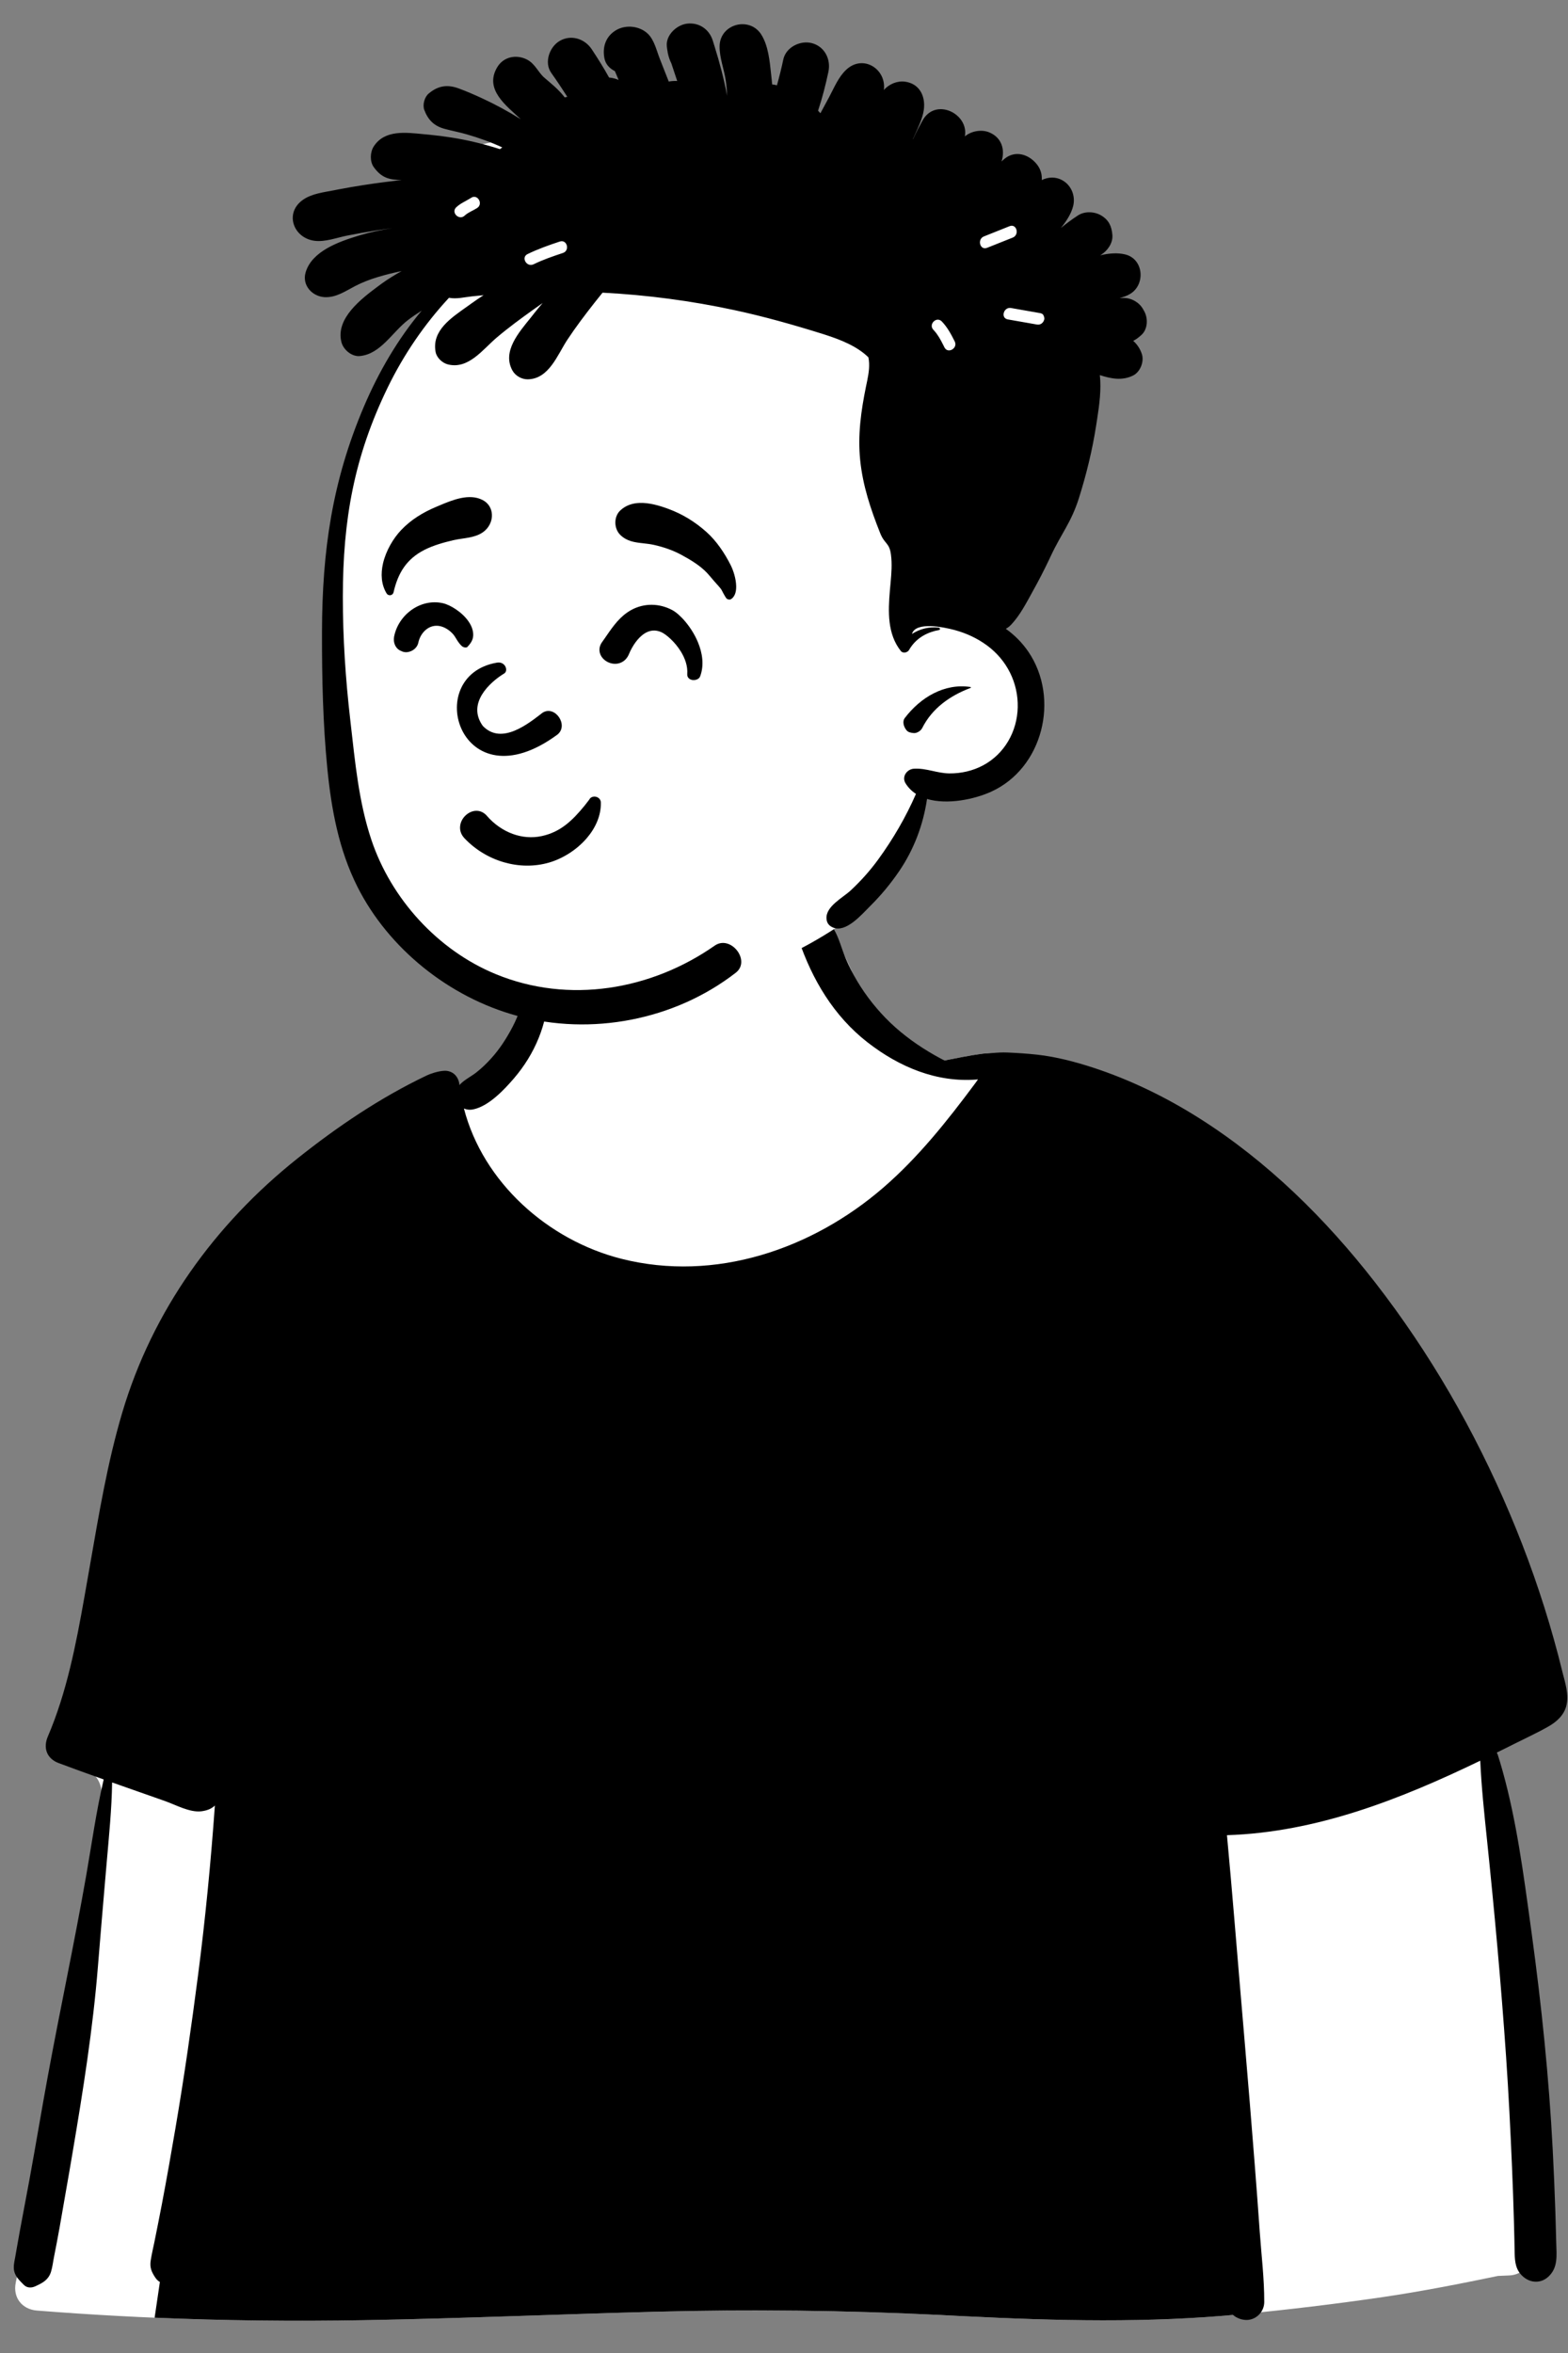<svg width="54" height="81" viewBox="0 0 54 81" fill="none" xmlns="http://www.w3.org/2000/svg">
<rect x="0" y="0" width="54" height="81" fill="#808080" stroke="none"/>
<g clip-path="url(#clip0)">
<path fill-rule="evenodd" clip-rule="evenodd" d="M2.38 69.475C2.655 67.929 2.908 66.379 3.137 64.825C3.246 64.088 3.352 63.349 3.448 62.61C3.515 62.092 3.616 61.499 3.262 61.116C2.763 60.576 2.31 60.113 2.249 59.34C2.191 58.612 2.439 57.818 2.594 57.112C2.918 55.63 3.322 54.167 3.769 52.717C4.223 51.245 4.72 49.786 5.225 48.33C5.697 46.968 6.15 45.595 6.765 44.288C7.931 41.81 9.904 39.974 12.342 38.748C12.948 38.444 14.185 37.355 14.819 37.112C15.401 36.888 15.399 37.542 15.972 37.295C16.431 37.099 16.857 36.836 17.114 36.396C17.392 35.918 18.091 35.25 18.197 34.694C18.423 33.516 18.179 32.513 19.025 31.626C19.776 30.838 20.785 30.299 21.83 30.009C24.128 29.372 27.192 29.817 28.578 31.94C29.241 32.954 29.472 34.179 30.365 35.007C31.146 35.729 30.971 36.223 31.982 36.595C32.039 36.616 33.59 36.285 33.647 36.307C34.753 36.071 35.809 36.73 36.823 37.112C38.335 37.681 39.775 38.422 41.127 39.303C43.854 41.08 46.19 43.387 48.116 45.997C50.057 48.629 51.563 51.579 52.636 54.662C52.897 55.411 53.131 56.169 53.337 56.934C53.452 57.362 53.576 57.807 53.435 58.245C53.32 58.604 53.064 58.871 52.764 59.086C52.356 59.378 51.539 59.568 51.555 60.155C51.567 60.601 51.72 61.071 51.794 61.512C51.883 62.037 51.955 62.565 52.028 63.093C52.358 65.493 52.616 67.908 52.73 70.329C52.842 72.713 52.935 75.146 52.768 77.529C52.757 77.687 52.71 77.831 52.634 77.953C52.705 77.98 52.711 78.111 52.622 78.13C52.56 78.143 52.499 78.156 52.437 78.169C52.308 78.266 52.148 78.325 51.963 78.331C51.838 78.335 51.713 78.341 51.588 78.347C50.27 78.621 48.951 78.88 47.616 79.076C45.992 79.314 44.364 79.508 42.73 79.666C39.373 79.99 36.043 79.883 32.682 79.708C29.326 79.533 25.972 79.493 22.613 79.579C19.251 79.666 15.89 79.812 12.527 79.871C8.769 79.938 5.018 79.836 1.272 79.539C0.758 79.498 0.44 79.092 0.541 78.585C1.148 75.546 1.836 72.527 2.38 69.475Z" fill="white"/>
<path fill-rule="evenodd" clip-rule="evenodd" d="M36.823 37.112L36.75 37.084C35.758 36.698 34.726 36.077 33.647 36.306C33.609 36.292 32.907 36.434 32.426 36.525L32.883 36.998L33.688 37.152C30.91 41.712 27.623 43.991 23.829 43.991C20.035 43.991 17.157 41.712 15.193 37.152L14.925 37.079C14.892 37.086 14.856 37.097 14.819 37.112C14.185 37.355 12.948 38.443 12.342 38.748C9.904 39.974 7.931 41.809 6.765 44.288C6.171 45.551 5.727 46.877 5.272 48.193L5.225 48.329C4.72 49.785 4.223 51.244 3.769 52.717C3.342 54.103 2.953 55.503 2.636 56.918L2.594 57.111C2.439 57.818 2.191 58.612 2.249 59.34C2.27 59.615 2.342 59.851 2.448 60.065L7.943 62.031L5.325 79.785C7.723 79.887 10.124 79.914 12.527 79.871C15.89 79.812 19.251 79.666 22.613 79.579C25.871 79.495 29.123 79.531 32.377 79.692L33.203 79.734C36.388 79.893 39.547 79.974 42.73 79.666L42.947 79.645L42.947 77.048L41.829 62.587L47.495 61.527L53.057 58.841C53.225 58.674 53.36 58.479 53.435 58.245C53.566 57.839 53.469 57.428 53.362 57.029L53.337 56.934C53.131 56.168 52.897 55.41 52.636 54.661C51.563 51.578 50.057 48.629 48.116 45.997C46.19 43.386 43.854 41.08 41.127 39.303C39.775 38.422 38.335 37.681 36.823 37.112Z" fill="black"/>
<path fill-rule="evenodd" clip-rule="evenodd" d="M34.696 36.232C34.349 36.217 33.994 36.273 33.648 36.307C33.617 36.31 33.606 36.356 33.64 36.363C34.26 36.492 34.874 36.668 35.483 36.847L35.744 36.924C36.431 37.126 37.098 37.334 37.763 37.604C39.089 38.141 40.347 38.866 41.506 39.699C45.968 42.906 49.197 47.762 51.235 52.789C51.788 54.155 52.257 55.554 52.637 56.977C52.729 57.323 52.816 57.67 52.899 58.019C52.923 58.121 53.028 58.383 52.971 58.488C52.919 58.58 52.721 58.637 52.628 58.685L52.317 58.846C51.709 59.157 50.697 59.669 50.595 59.719L50.437 59.797C47.847 61.059 45.08 62.129 42.165 62.203L42.143 61.956C42.013 60.588 41.842 59.213 41.47 57.887C41.45 57.816 41.359 57.84 41.35 57.903C41.143 59.473 41.209 61.054 41.282 62.631C41.41 65.424 41.58 68.216 41.731 71.008C41.807 72.404 41.905 73.8 41.993 75.196C42.081 76.594 42.11 78.027 42.312 79.414C42.357 79.723 42.721 79.891 42.997 79.859C43.302 79.822 43.537 79.555 43.539 79.249C43.542 78.441 43.44 77.623 43.383 76.817C43.33 76.051 43.272 75.286 43.212 74.52C42.996 71.727 42.746 68.936 42.516 66.144C42.434 65.154 42.346 64.164 42.255 63.175C45.342 63.076 48.227 61.939 50.978 60.611C51.018 61.51 51.114 62.407 51.207 63.302C51.467 65.801 51.696 68.298 51.868 70.804C51.955 72.07 52.018 73.338 52.072 74.605C52.099 75.228 52.121 75.851 52.138 76.474C52.144 76.682 52.149 76.89 52.154 77.098L52.163 77.574C52.171 77.875 52.202 78.155 52.457 78.374C52.716 78.597 53.066 78.609 53.323 78.374C53.666 78.06 53.605 77.631 53.595 77.209C53.587 76.853 53.577 76.497 53.565 76.141C53.541 75.428 53.511 74.716 53.474 74.004C53.345 71.516 53.088 69.038 52.751 66.57L52.62 65.617C52.375 63.845 52.105 62.034 51.557 60.327C51.771 60.222 51.983 60.116 52.196 60.009C52.572 59.819 52.961 59.642 53.326 59.433C53.616 59.267 53.867 59.04 53.947 58.704C54.037 58.33 53.9 57.921 53.808 57.556L53.8 57.524C53.711 57.157 53.614 56.791 53.512 56.427C53.099 54.951 52.588 53.503 51.989 52.091C50.792 49.263 49.246 46.577 47.358 44.148C45.658 41.962 43.651 39.979 41.298 38.492C40.147 37.765 38.921 37.168 37.625 36.746C37.019 36.549 36.359 36.377 35.725 36.307C35.383 36.269 35.04 36.247 34.696 36.232ZM28.54 31.751C28.127 31.311 27.307 31.767 27.505 32.35C27.971 33.724 28.714 34.976 29.873 35.879C30.962 36.727 32.261 37.278 33.66 37.16C33.671 37.159 33.68 37.157 33.688 37.153L33.568 37.315C32.621 38.588 31.623 39.843 30.419 40.884C27.967 43.004 24.629 44.147 21.405 43.334C18.869 42.694 16.634 40.7 15.977 38.159C16.071 38.2 16.183 38.215 16.306 38.188C16.832 38.075 17.352 37.525 17.692 37.131C18.058 36.704 18.345 36.244 18.555 35.723C18.939 34.771 19.062 33.544 18.538 32.621C18.473 32.508 18.324 32.571 18.311 32.682L18.291 32.856C18.19 33.721 18.064 34.557 17.654 35.346C17.453 35.731 17.212 36.108 16.919 36.431C16.763 36.604 16.593 36.769 16.409 36.914C16.231 37.055 16.014 37.157 15.854 37.319L15.825 37.35L15.824 37.345C15.784 37.002 15.542 36.852 15.306 36.861C15.077 36.87 14.808 36.97 14.704 37.018L14.694 37.023C13.099 37.784 11.63 38.776 10.247 39.877C7.388 42.154 5.246 45.131 4.208 48.636C3.698 50.356 3.406 52.129 3.097 53.893L2.907 54.974C2.619 56.603 2.297 58.264 1.647 59.779C1.479 60.171 1.609 60.539 2.021 60.693C2.536 60.885 3.053 61.072 3.571 61.256C3.316 62.34 3.161 63.462 2.971 64.551C2.566 66.867 2.07 69.168 1.645 71.481C1.427 72.664 1.231 73.85 1.014 75.033C0.909 75.603 0.8 76.171 0.694 76.741C0.637 77.048 0.585 77.356 0.53 77.663L0.521 77.714C0.49 77.876 0.45 78.044 0.495 78.206C0.546 78.391 0.692 78.522 0.821 78.655C0.928 78.764 1.082 78.765 1.213 78.705L1.256 78.685C1.49 78.577 1.673 78.468 1.756 78.206C1.808 78.04 1.827 77.853 1.862 77.683C1.927 77.355 1.99 77.027 2.049 76.698C2.166 76.039 2.281 75.38 2.394 74.721L2.499 74.104C2.859 71.976 3.201 69.835 3.373 67.685C3.45 66.731 3.531 65.778 3.613 64.824L3.675 64.109C3.753 63.204 3.848 62.276 3.861 61.359L4.171 61.468L5.681 61.999C6.056 62.131 6.533 62.401 6.936 62.352C7.133 62.327 7.284 62.266 7.4 62.154C7.261 64.105 7.072 66.053 6.821 67.991C6.593 69.755 6.34 71.516 6.041 73.269C5.893 74.137 5.741 75.005 5.576 75.87C5.493 76.302 5.408 76.734 5.32 77.166C5.276 77.381 5.224 77.597 5.19 77.814C5.151 78.062 5.22 78.215 5.359 78.42C5.474 78.588 5.704 78.674 5.89 78.558C6.136 78.404 6.264 78.271 6.337 77.991C6.403 77.737 6.443 77.472 6.494 77.214C6.588 76.739 6.679 76.263 6.766 75.787C6.95 74.79 7.119 73.791 7.27 72.789C7.803 69.26 8.141 65.7 8.311 62.135C8.396 60.376 8.422 58.616 8.407 56.855C8.399 55.953 8.369 55.048 8.305 54.147C8.24 53.236 8.105 52.343 7.984 51.441C7.98 51.409 7.935 51.407 7.933 51.441C7.876 52.452 7.786 53.463 7.742 54.478C7.7 55.446 7.682 56.415 7.648 57.384C7.605 58.657 7.544 59.93 7.464 61.203C7.318 61.045 7.099 60.953 6.879 60.989C6.561 60.923 6.219 60.757 5.915 60.656L4.772 60.276C4.171 60.077 3.57 59.879 2.967 59.686C3.506 57.883 3.876 56.053 4.191 54.196L4.332 53.36C4.61 51.717 4.91 50.072 5.415 48.48C5.945 46.806 6.738 45.25 7.791 43.841C8.828 42.452 10.091 41.23 11.39 40.086C12.503 39.107 13.693 38.223 14.828 37.27C14.816 37.334 14.813 37.403 14.824 37.479C15.065 39.235 15.986 40.87 17.27 42.086C19.849 44.529 23.667 45.036 26.968 43.891C30.162 42.782 32.985 40.158 33.982 36.91C33.999 36.855 33.924 36.833 33.894 36.873C33.839 36.949 33.783 37.024 33.728 37.099C33.731 37.07 33.716 37.037 33.679 37.023C32.515 36.576 31.372 35.942 30.5 35.046C30.075 34.609 29.703 34.114 29.41 33.58C29.27 33.325 29.144 33.06 29.044 32.786L29.018 32.715C28.896 32.373 28.794 32.023 28.54 31.751Z" fill="black"/>
<path fill-rule="evenodd" clip-rule="evenodd" d="M35.27 7.695C34.916 7.317 34.464 7.036 33.97 6.946C34.422 7.17 34.863 7.405 35.27 7.695ZM35.962 10.954C36.025 10.666 36.067 10.375 36.08 10.085C36.001 10.204 35.875 10.284 35.733 10.325C35.825 10.53 35.902 10.74 35.962 10.954ZM12.306 15.47C12.714 13.778 14.618 10.523 15.068 9.896C15.556 8.345 12.891 7.101 14.341 5.888C14.997 5.34 15.864 5.147 16.678 4.953C22.311 3.605 28.363 4.285 33.587 6.763C34.382 6.596 35.209 6.922 35.787 7.494C38.502 10.213 34.802 15.118 33.993 18.183C32.605 21.6 35.465 22.175 35.158 25.066C34.92 26.56 33.401 26.955 32.12 27.181C31.914 27.229 31.64 27.236 31.573 27.452C31.366 28.715 30.654 29.918 29.698 30.735C29.782 30.982 29.718 31.281 29.423 31.498C26.753 33.475 23.386 34.464 20.056 34.286C16.087 34.074 14.035 31.808 13.54 31.224C10.801 27.54 11.129 22.679 11.687 18.288C12.076 15.229 11.583 18.468 12.306 15.47Z" fill="white"/>
<path fill-rule="evenodd" clip-rule="evenodd" d="M24.544 1.388C24.419 0.999 24.066 0.766 23.662 0.814C23.304 0.856 22.921 1.21 22.965 1.6C22.973 1.676 22.984 1.746 22.997 1.813L22.995 1.814L22.993 1.814L23.002 1.839C23.029 1.964 23.065 2.075 23.12 2.18C23.189 2.382 23.256 2.585 23.322 2.788C23.227 2.784 23.129 2.789 23.031 2.807C22.928 2.546 22.825 2.286 22.723 2.025C22.613 1.746 22.536 1.387 22.32 1.171C22.042 0.895 21.561 0.838 21.223 1.035C20.866 1.243 20.738 1.613 20.816 2.009C20.855 2.211 20.991 2.351 21.158 2.439L21.176 2.449L21.305 2.753C21.266 2.736 21.225 2.72 21.18 2.707C21.111 2.687 21.043 2.674 20.976 2.669C20.792 2.337 20.589 2.014 20.38 1.698C20.14 1.333 19.669 1.179 19.274 1.409C18.921 1.615 18.732 2.155 18.985 2.51C19.177 2.78 19.359 3.055 19.538 3.333C19.508 3.338 19.477 3.345 19.448 3.354C19.434 3.336 19.42 3.317 19.405 3.299C19.209 3.057 18.981 2.876 18.747 2.675C18.529 2.486 18.428 2.189 18.14 2.046C17.778 1.866 17.342 1.952 17.126 2.311C16.664 3.079 17.44 3.64 17.936 4.105C17.505 3.837 17.055 3.592 16.595 3.38C16.336 3.261 16.073 3.146 15.805 3.047C15.409 2.9 15.089 2.947 14.764 3.22C14.618 3.342 14.546 3.609 14.613 3.787C14.742 4.128 14.947 4.335 15.306 4.434C15.558 4.503 15.816 4.55 16.068 4.623C16.491 4.744 16.901 4.891 17.299 5.075C17.271 5.093 17.244 5.112 17.218 5.134C16.921 5.038 16.619 4.955 16.314 4.884C15.81 4.766 15.297 4.687 14.781 4.637L14.61 4.621C13.992 4.562 13.249 4.453 12.87 5.043C12.745 5.237 12.732 5.557 12.87 5.75C13.134 6.119 13.398 6.192 13.835 6.199C13.404 6.245 12.974 6.301 12.546 6.367C12.251 6.412 11.956 6.463 11.662 6.519L11.515 6.548C11.157 6.619 10.758 6.66 10.45 6.867C9.78 7.318 10.095 8.196 10.838 8.29C11.197 8.335 11.596 8.183 11.948 8.112C12.29 8.044 12.634 7.983 12.979 7.93C13.158 7.903 13.336 7.878 13.515 7.856C13.151 7.908 12.789 7.982 12.436 8.087L12.338 8.116C11.657 8.323 10.737 8.652 10.525 9.378C10.396 9.819 10.748 10.203 11.175 10.229C11.572 10.252 11.902 10.017 12.239 9.843C12.485 9.717 12.734 9.622 12.999 9.541C13.272 9.458 13.551 9.389 13.832 9.332C13.594 9.463 13.363 9.606 13.141 9.766L13.039 9.841C12.45 10.279 11.55 10.957 11.758 11.777C11.823 12.036 12.113 12.283 12.391 12.257C13.115 12.19 13.515 11.421 14.061 11.01C14.203 10.902 14.359 10.797 14.523 10.693C13.695 11.677 13.037 12.814 12.536 13.988C11.435 16.572 11.097 18.964 11.089 21.742L11.089 21.828C11.087 23.36 11.122 24.92 11.272 26.446C11.411 27.855 11.666 29.246 12.307 30.522C13.383 32.662 15.477 34.329 17.788 34.963C20.358 35.67 23.232 35.118 25.337 33.487C25.875 33.072 25.162 32.169 24.613 32.553C22.422 34.084 19.587 34.569 17.072 33.533C15.076 32.711 13.47 30.943 12.789 28.908C12.355 27.613 12.229 26.232 12.074 24.883L12.064 24.793C11.9 23.381 11.806 21.96 11.807 20.54C11.809 17.901 12.19 15.729 13.354 13.335C13.903 12.208 14.614 11.165 15.463 10.251C15.721 10.303 15.995 10.229 16.255 10.202C16.388 10.187 16.521 10.174 16.654 10.162C16.518 10.249 16.385 10.34 16.254 10.433L16.082 10.556C15.545 10.94 14.863 11.376 15.002 12.118C15.039 12.318 15.239 12.502 15.434 12.547C16.138 12.715 16.622 12.033 17.098 11.628C17.512 11.276 17.944 10.961 18.386 10.645C18.486 10.574 18.587 10.502 18.688 10.432C18.593 10.543 18.5 10.655 18.409 10.769L18.276 10.938C17.87 11.443 17.286 12.099 17.647 12.754C17.75 12.939 17.968 13.062 18.179 13.058C18.906 13.043 19.195 12.221 19.535 11.702C19.829 11.257 20.147 10.838 20.476 10.419C20.567 10.304 20.658 10.189 20.751 10.075C22.277 10.153 23.798 10.354 25.293 10.676C26.319 10.896 27.329 11.182 28.331 11.495L28.414 11.522C28.956 11.696 29.515 11.918 29.906 12.3C29.962 12.563 29.919 12.841 29.866 13.104L29.824 13.305C29.653 14.146 29.536 14.971 29.623 15.834C29.714 16.724 29.983 17.525 30.312 18.352C30.467 18.742 30.628 18.672 30.683 19.09C30.726 19.409 30.7 19.738 30.671 20.059L30.646 20.332C30.586 21.045 30.555 21.823 31.025 22.412C31.098 22.502 31.254 22.466 31.306 22.376C31.326 22.34 31.348 22.305 31.372 22.272C31.598 21.945 31.945 21.759 32.342 21.687C32.392 21.678 32.373 21.611 32.33 21.606C31.995 21.566 31.677 21.65 31.407 21.823C31.535 21.381 32.526 21.596 32.852 21.682L32.863 21.685C33.27 21.793 33.654 21.97 33.993 22.22C34.675 22.722 35.069 23.506 35.049 24.35C35.029 25.18 34.599 25.947 33.86 26.345C33.504 26.536 33.098 26.628 32.694 26.624C32.273 26.62 31.898 26.436 31.476 26.462C31.232 26.477 31.045 26.738 31.186 26.965C31.28 27.117 31.403 27.237 31.545 27.329C31.199 28.123 30.758 28.88 30.25 29.579C29.968 29.967 29.649 30.325 29.298 30.651C29.024 30.907 28.43 31.202 28.464 31.628C28.475 31.781 28.555 31.875 28.695 31.932C29.132 32.11 29.663 31.498 29.955 31.203L29.979 31.179C30.343 30.818 30.674 30.418 30.963 29.994C31.476 29.242 31.794 28.394 31.926 27.503C32.626 27.712 33.553 27.515 34.125 27.258C35.92 26.45 36.507 24.041 35.416 22.436C35.204 22.126 34.94 21.86 34.639 21.646C34.705 21.61 34.767 21.564 34.822 21.505C35.127 21.182 35.343 20.76 35.558 20.371L35.583 20.325C35.774 19.983 35.953 19.635 36.121 19.282L36.184 19.149C36.56 18.344 36.889 17.993 37.157 17.146C37.414 16.33 37.618 15.498 37.749 14.652L37.784 14.428C37.86 13.937 37.932 13.412 37.877 12.913C38.259 13.037 38.644 13.114 39.022 12.927C39.271 12.804 39.409 12.446 39.324 12.188C39.262 11.999 39.158 11.85 39.027 11.733C39.105 11.694 39.179 11.643 39.243 11.588L39.3 11.539C39.529 11.341 39.545 10.964 39.406 10.715C39.393 10.691 39.379 10.667 39.366 10.643C39.234 10.407 38.961 10.253 38.691 10.257C38.647 10.258 38.603 10.258 38.559 10.257C38.685 10.229 38.809 10.187 38.926 10.115C39.455 9.791 39.388 8.913 38.748 8.758C38.479 8.693 38.183 8.72 37.887 8.789C37.898 8.783 37.909 8.777 37.92 8.77C38.143 8.633 38.331 8.366 38.309 8.093C38.286 7.79 38.188 7.574 37.92 7.415C37.686 7.278 37.356 7.265 37.125 7.415C36.924 7.546 36.727 7.691 36.537 7.846C36.727 7.613 36.892 7.36 36.959 7.091C37.042 6.756 36.904 6.391 36.601 6.215C36.36 6.074 36.105 6.09 35.877 6.198C35.889 6.023 35.846 5.843 35.729 5.684C35.489 5.358 35.053 5.171 34.673 5.409C34.624 5.44 34.557 5.493 34.492 5.559C34.618 5.159 34.504 4.74 34.074 4.559C33.812 4.448 33.456 4.504 33.229 4.695C33.373 3.916 32.219 3.343 31.771 4.148C31.669 4.33 31.568 4.522 31.478 4.719L31.445 4.793L31.441 4.791L31.464 4.737L31.488 4.683C31.613 4.395 31.771 4.094 31.815 3.781C31.879 3.318 31.672 2.879 31.166 2.811C30.905 2.775 30.614 2.894 30.439 3.1C30.534 2.381 29.728 1.859 29.148 2.396C28.873 2.65 28.727 3.021 28.552 3.347C28.453 3.531 28.353 3.715 28.254 3.899C28.229 3.87 28.201 3.84 28.173 3.81C28.319 3.373 28.433 2.925 28.529 2.474C28.62 2.049 28.407 1.607 27.967 1.487C27.567 1.377 27.066 1.623 26.976 2.047C26.913 2.346 26.839 2.642 26.757 2.936C26.701 2.922 26.646 2.913 26.592 2.906C26.587 2.851 26.582 2.795 26.576 2.74L26.555 2.543C26.507 2.094 26.459 1.582 26.224 1.2C25.822 0.548 24.793 0.819 24.782 1.59C24.776 1.988 24.939 2.383 24.995 2.778C25.02 2.95 25.034 3.124 25.042 3.298C24.933 2.72 24.782 2.151 24.607 1.59C24.587 1.522 24.565 1.455 24.544 1.388ZM33.425 23.65C32.522 23.511 31.696 24.013 31.161 24.716C31.064 24.844 31.128 25.026 31.216 25.134C31.279 25.213 31.364 25.223 31.46 25.235C31.571 25.249 31.711 25.16 31.759 25.064C32.103 24.38 32.718 23.947 33.425 23.681C33.438 23.676 33.442 23.653 33.425 23.65ZM32.173 11.384L32.146 11.354C31.963 11.166 32.252 10.877 32.435 11.066C32.628 11.266 32.756 11.508 32.879 11.753C32.997 11.987 32.644 12.194 32.526 11.959L32.472 11.852C32.388 11.686 32.298 11.522 32.173 11.384ZM34.71 10.996C34.451 10.953 34.56 10.56 34.818 10.603C35.153 10.659 35.485 10.723 35.82 10.779C36.079 10.823 35.969 11.216 35.711 11.172C35.377 11.116 35.044 11.052 34.71 10.996ZM19.278 8.315C19.528 8.231 19.636 8.625 19.387 8.708C19.043 8.822 18.702 8.939 18.376 9.098C18.14 9.212 17.932 8.861 18.169 8.746C18.527 8.572 18.901 8.44 19.278 8.315ZM34.769 7.786C35.013 7.689 35.119 8.083 34.877 8.179L33.994 8.531C33.749 8.629 33.643 8.235 33.885 8.139L34.769 7.786ZM16.193 6.83L16.226 6.809C16.447 6.666 16.652 7.019 16.432 7.161C16.303 7.245 16.145 7.301 16.027 7.401L16.002 7.423C15.811 7.603 15.521 7.315 15.713 7.135C15.853 7.003 16.031 6.929 16.193 6.83Z" fill="black"/>
<path fill-rule="evenodd" clip-rule="evenodd" d="M17.358 29.684C17.861 29.829 18.401 29.842 18.914 29.692C19.38 29.556 19.857 29.258 20.2 28.862C20.504 28.511 20.701 28.084 20.693 27.629C20.692 27.577 20.674 27.534 20.645 27.5C20.614 27.463 20.571 27.439 20.524 27.428C20.477 27.417 20.426 27.421 20.383 27.44C20.344 27.457 20.311 27.487 20.29 27.531C20.238 27.6 20.185 27.667 20.133 27.733C19.709 28.253 19.3 28.641 18.663 28.78C18.318 28.856 17.973 28.822 17.657 28.707C17.318 28.583 17.012 28.366 16.772 28.089C16.664 27.963 16.536 27.912 16.411 27.911C16.269 27.91 16.129 27.976 16.023 28.081C15.919 28.183 15.85 28.323 15.844 28.47C15.838 28.598 15.88 28.732 15.992 28.852C16.362 29.246 16.84 29.535 17.358 29.684ZM17.373 23.178C16.858 23.49 16.072 24.217 16.627 24.989C17.28 25.671 18.22 24.89 18.684 24.536C19.113 24.262 19.596 24.967 19.198 25.287C15.849 27.752 14.489 23.259 17.113 22.811C17.401 22.762 17.509 23.081 17.373 23.178ZM22.199 21.806C22.365 21.701 22.56 21.665 22.776 21.762C22.945 21.839 23.241 22.093 23.448 22.428C23.588 22.657 23.689 22.926 23.668 23.205C23.663 23.27 23.687 23.318 23.725 23.354C23.755 23.382 23.799 23.402 23.85 23.409C23.893 23.414 23.942 23.409 23.981 23.397C24.056 23.374 24.096 23.325 24.111 23.286C24.255 22.905 24.193 22.479 24.031 22.096C23.813 21.578 23.416 21.144 23.156 21.004C22.712 20.765 22.187 20.754 21.742 20.997C21.363 21.205 21.126 21.54 20.89 21.882C20.84 21.954 20.791 22.027 20.739 22.097C20.636 22.239 20.626 22.38 20.666 22.501C20.71 22.634 20.823 22.747 20.964 22.806C21.094 22.861 21.245 22.869 21.379 22.812C21.492 22.765 21.595 22.673 21.661 22.516C21.771 22.252 21.956 21.961 22.199 21.806ZM13.778 22.393C13.892 22.452 13.981 22.47 14.107 22.432C14.176 22.412 14.245 22.372 14.299 22.318C14.352 22.265 14.391 22.199 14.406 22.126C14.443 21.945 14.542 21.776 14.684 21.665C14.805 21.571 14.958 21.521 15.128 21.549C15.311 21.58 15.486 21.696 15.606 21.834C15.646 21.88 15.677 21.932 15.709 21.984C15.768 22.081 15.826 22.172 15.908 22.243C15.938 22.27 15.985 22.289 16.03 22.289C16.049 22.289 16.067 22.286 16.085 22.281C16.267 22.099 16.302 21.961 16.296 21.824C16.29 21.68 16.233 21.535 16.141 21.4C15.926 21.082 15.516 20.821 15.24 20.762C14.861 20.681 14.485 20.778 14.184 20.988C13.874 21.204 13.644 21.54 13.572 21.919C13.555 22.01 13.563 22.108 13.598 22.193C13.632 22.277 13.691 22.348 13.778 22.393ZM21.364 18.416C21.591 18.636 21.86 18.67 22.132 18.7C22.283 18.717 22.404 18.731 22.523 18.758C22.849 18.831 23.172 18.941 23.466 19.1C23.773 19.266 24.109 19.466 24.35 19.723C24.407 19.784 24.461 19.848 24.515 19.912C24.565 19.971 24.612 20.027 24.662 20.081C24.72 20.144 24.775 20.209 24.829 20.274C24.863 20.329 24.869 20.343 24.876 20.357C24.886 20.378 24.898 20.402 24.912 20.427C24.93 20.462 24.952 20.5 24.974 20.535C25.012 20.598 25.033 20.616 25.05 20.623C25.079 20.636 25.107 20.642 25.134 20.639C25.159 20.636 25.182 20.624 25.206 20.604C25.322 20.506 25.357 20.346 25.353 20.175C25.348 19.916 25.252 19.629 25.163 19.453C24.957 19.043 24.672 18.618 24.328 18.312C23.936 17.963 23.508 17.699 23.015 17.517C22.709 17.404 22.355 17.3 22.022 17.313C21.782 17.323 21.553 17.393 21.363 17.571C21.247 17.679 21.192 17.834 21.192 17.988C21.192 18.146 21.25 18.305 21.364 18.416ZM13.316 20.431C13.331 20.454 13.351 20.471 13.373 20.48C13.396 20.49 13.422 20.493 13.447 20.489C13.472 20.485 13.496 20.474 13.515 20.457C13.533 20.44 13.546 20.419 13.553 20.392C13.703 19.733 13.996 19.243 14.621 18.927C14.928 18.772 15.282 18.673 15.617 18.595C15.714 18.572 15.817 18.557 15.92 18.542C16.245 18.495 16.571 18.441 16.783 18.18C16.91 18.023 16.964 17.822 16.933 17.639C16.905 17.466 16.803 17.307 16.619 17.212C16.159 16.976 15.587 17.208 15.123 17.405C15.088 17.42 15.054 17.434 15.021 17.448C14.567 17.639 14.153 17.89 13.812 18.25C13.542 18.536 13.292 18.958 13.191 19.392C13.107 19.753 13.127 20.122 13.316 20.431Z" fill="black"/>
</g>
<defs>
<clipPath id="clip0">
<rect width="54" height="79.696" fill="white" transform="matrix(-1 0 0 1 54 0.726)"/>
</clipPath>
</defs>
</svg>
